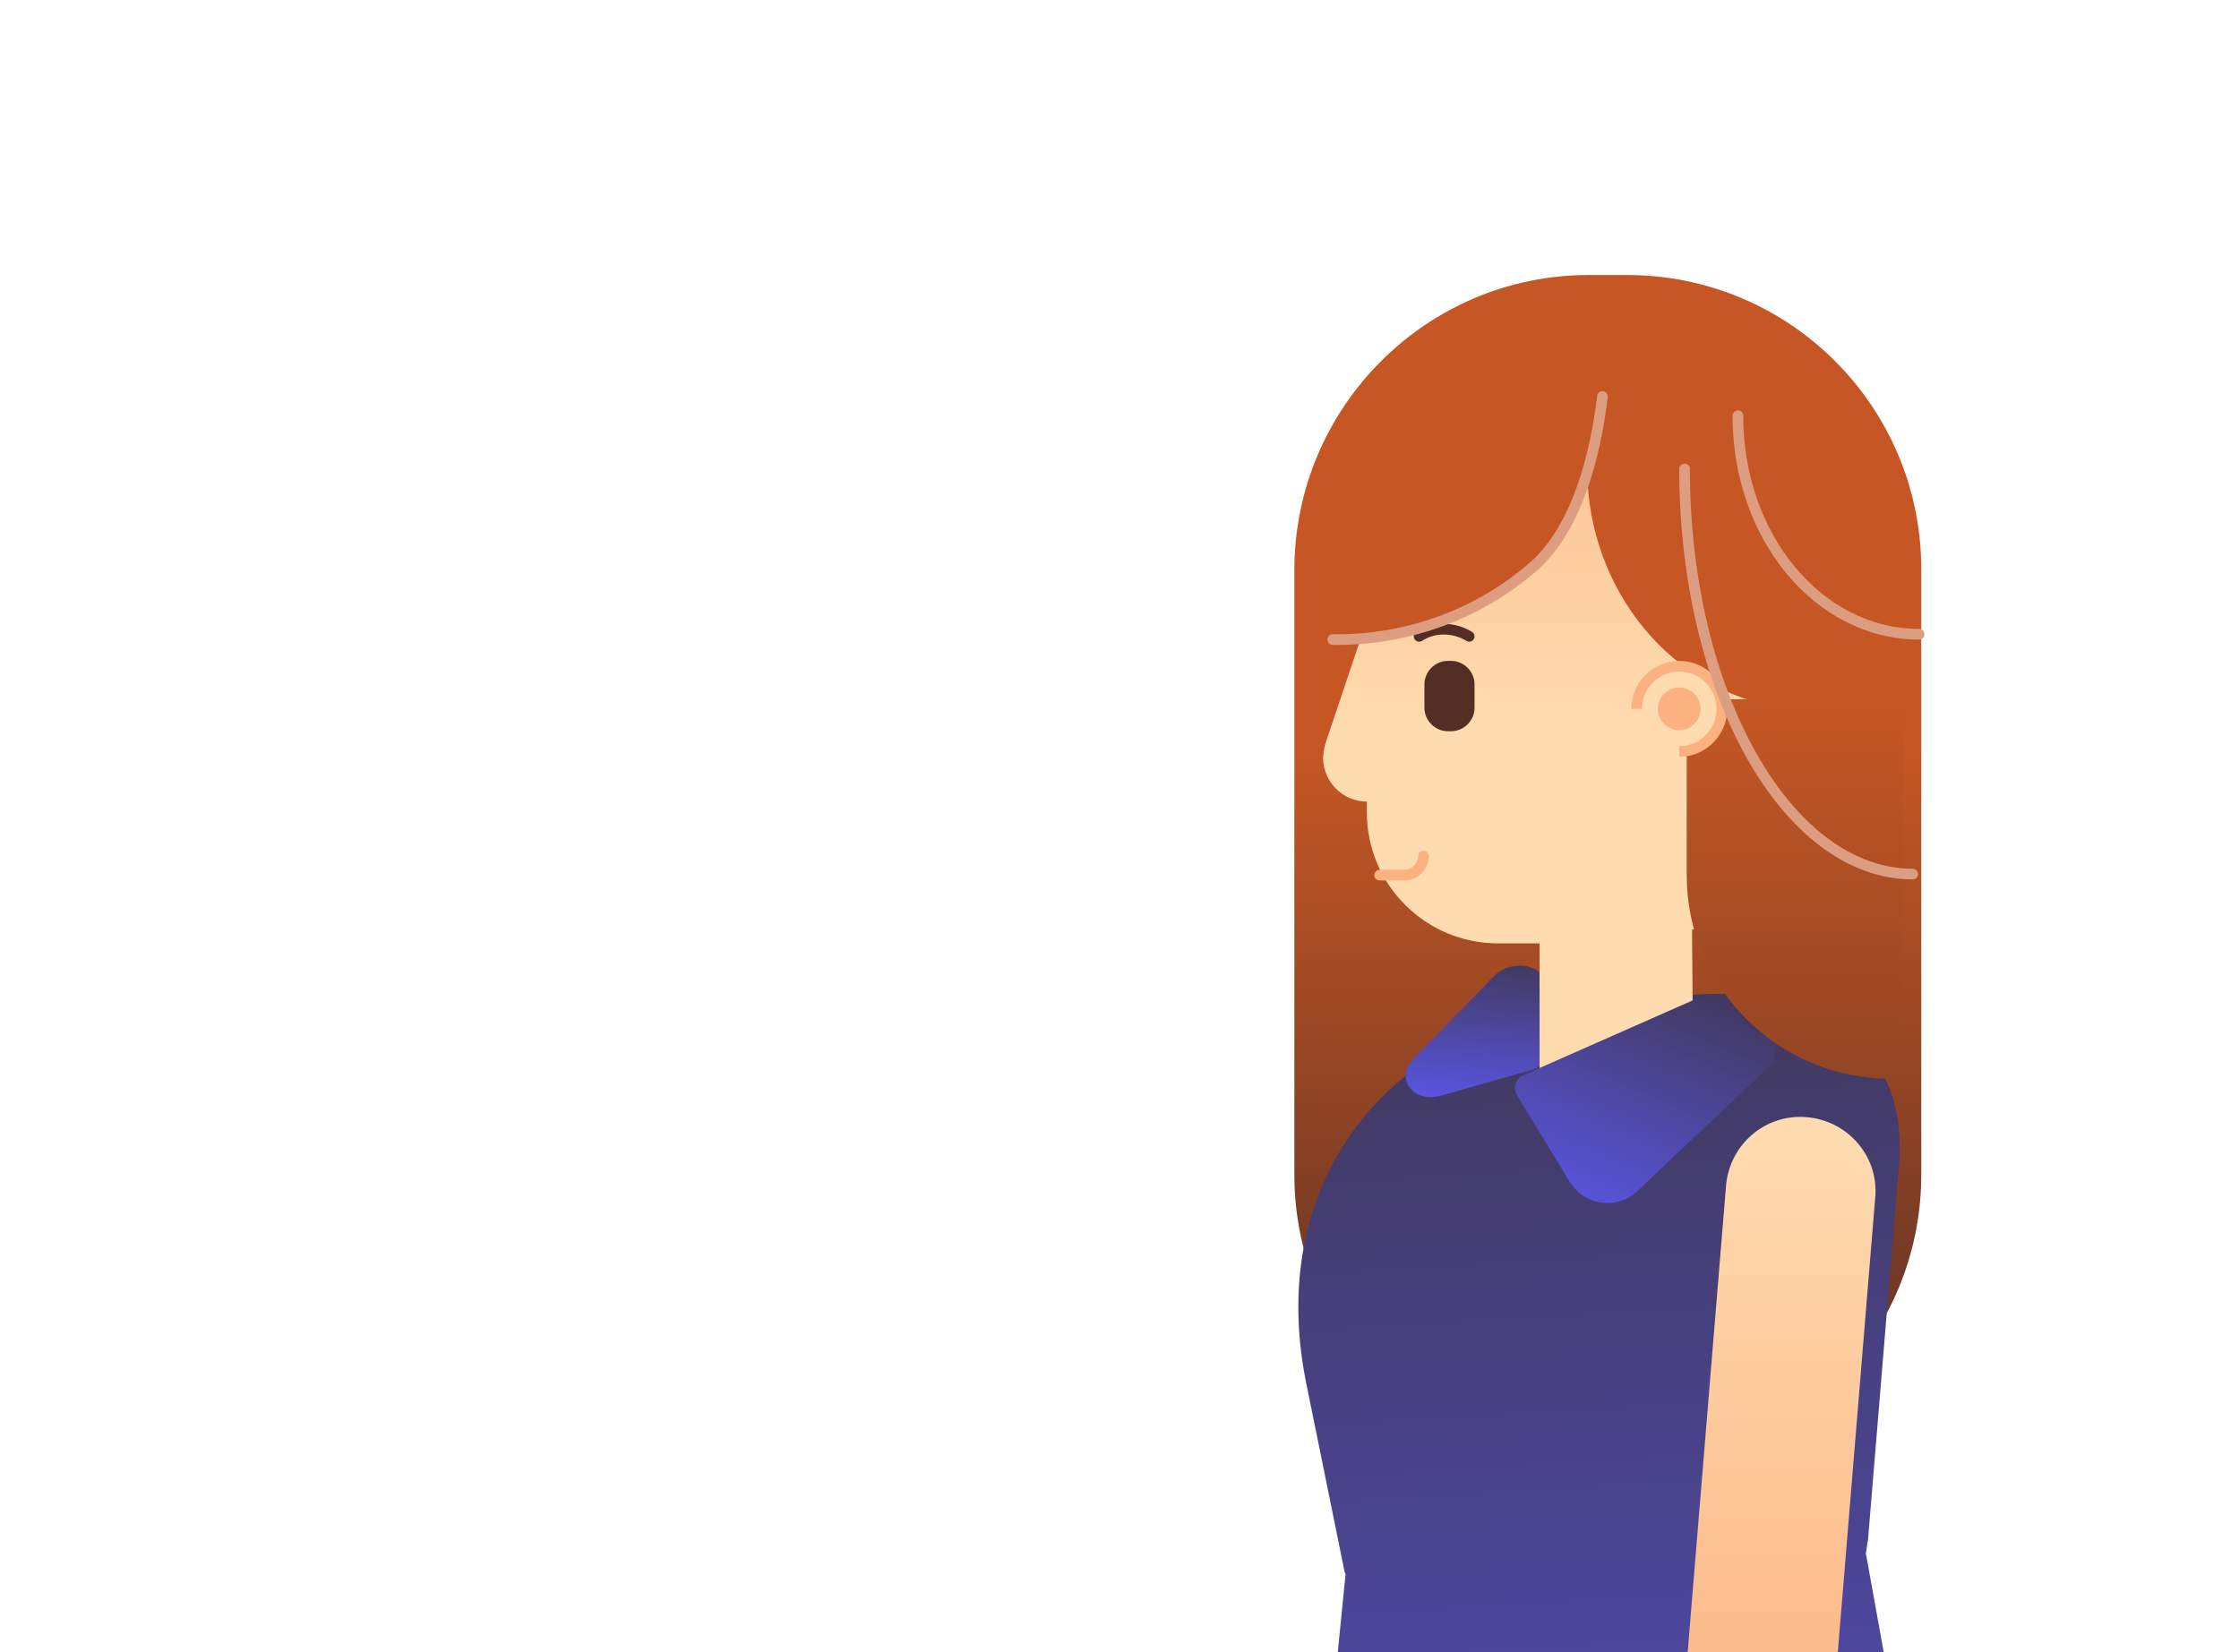 <?xml version="1.0" encoding="utf-8"?>
<!-- Generator: Adobe Illustrator 21.1.0, SVG Export Plug-In . SVG Version: 6.00 Build 0)  -->
<svg version="1.1" id="Layer_1" xmlns="http://www.w3.org/2000/svg" xmlns:xlink="http://www.w3.org/1999/xlink" x="0px" y="0px"
	 viewBox="0 0 210 155" style="enable-background:new 0 0 210 155;" xml:space="preserve">
<style type="text/css">
	.st0{clip-path:url(#SVGID_2_);fill:url(#SVGID_3_);}
	.st1{clip-path:url(#SVGID_2_);fill:url(#SVGID_4_);}
	.st2{clip-path:url(#SVGID_2_);fill:url(#SVGID_5_);}
	.st3{clip-path:url(#SVGID_2_);fill:url(#SVGID_6_);}
	.st4{clip-path:url(#SVGID_2_);fill:url(#SVGID_7_);}
	.st5{clip-path:url(#SVGID_2_);fill:none;stroke:#FBB180;stroke-linecap:round;stroke-linejoin:round;}
	.st6{clip-path:url(#SVGID_2_);fill:#542E25;}
	.st7{clip-path:url(#SVGID_2_);fill:none;stroke:#542E25;stroke-linecap:round;stroke-linejoin:round;}
	.st8{clip-path:url(#SVGID_2_);fill:url(#SVGID_8_);}
	.st9{clip-path:url(#SVGID_2_);fill:#C65724;}
	.st10{clip-path:url(#SVGID_2_);fill:url(#SVGID_9_);}
	.st11{clip-path:url(#SVGID_2_);fill:#FFDCB0;stroke:#FBB180;stroke-miterlimit:10;}
	.st12{clip-path:url(#SVGID_2_);fill:#FBB180;}
	.st13{clip-path:url(#SVGID_2_);fill:none;stroke:#DD9D80;stroke-linecap:round;stroke-linejoin:round;}
</style>
<title>Asset 1</title>
<g>
	<defs>
		<rect id="SVGID_1_" width="210" height="155"/>
	</defs>
	<clipPath id="SVGID_2_">
		<use xlink:href="#SVGID_1_"  style="overflow:visible;"/>
	</clipPath>
	<linearGradient id="SVGID_3_" gradientUnits="userSpaceOnUse" x1="150.81" y1="70.173" x2="150.81" y2="139">
		<stop  offset="0" style="stop-color:#C65724"/>
		<stop  offset="1" style="stop-color:#542E25"/>
	</linearGradient>
	<path class="st0" d="M149,25.8h3.6c15.3,0,27.6,12.4,27.6,27.6v56.8c0,15.3-12.4,27.6-27.6,27.6H149c-15.3,0-27.6-12.4-27.6-27.6
		V53.5C121.4,38.2,133.8,25.8,149,25.8z"/>
	
		<linearGradient id="SVGID_4_" gradientUnits="userSpaceOnUse" x1="145.122" y1="107.28" x2="145.122" y2="-6.577" gradientTransform="matrix(1 -6.000000e-02 -6.000000e-02 -1.08 9.25 218.35)">
		<stop  offset="0" style="stop-color:#41395E"/>
		<stop  offset="1" style="stop-color:#5854DC"/>
	</linearGradient>
	<path class="st1" d="M175,145.7c0.1-0.4,0.1-0.8,0.2-1.2l2.9-35.1c1-11.8-8-16.8-18.9-16.1l-7.9,0.5c-19.2,1.1-32.9,15.5-28.8,35.9
		l3.6,17.7c0,0.1,0.1,0.2,0.1,0.3l-4.7,47.1c-0.2,2,0.5,4.1,1.9,5.5l0,0c14.1,13.7,32.9,18.4,51.5,15l6.4-1.2
		c3.3-0.8,5.5-4.1,4.7-7.4L175,145.7z"/>
	
		<linearGradient id="SVGID_5_" gradientUnits="userSpaceOnUse" x1="34.643" y1="58.395" x2="29.313" y2="47.565" gradientTransform="matrix(1.26 -0.36 -0.29 -1.01 114.55 161.54)">
		<stop  offset="0" style="stop-color:#41395E"/>
		<stop  offset="1" style="stop-color:#5854DC"/>
	</linearGradient>
	<path class="st2" d="M145,92.5l0.3,5.6c0,1.2-0.9,2.2-2.1,2.4l-8.1,2.3c-2.5,0.7-4.3-1.6-2.6-3.4l7.7-7.9
		C141.9,89.9,144.9,90.5,145,92.5z"/>
	<linearGradient id="SVGID_6_" gradientUnits="userSpaceOnUse" x1="145.31" y1="69.407" x2="145.31" y2="19.329">
		<stop  offset="0" style="stop-color:#FFDCB0"/>
		<stop  offset="1" style="stop-color:#FBB180"/>
	</linearGradient>
	<path class="st3" d="M166.4,49.7l-0.2,30c0,2.6-4.9,7.5-7.5,7.5l0,0l0.1,13.3c0,4-3.1,7.2-7.1,7.2c0,0-0.1,0-0.1,0l0,0
		c-4,0-7.2-3.2-7.2-7.2v0V88.5h-3.9c-6.8,0-12.3-5.5-12.3-12.3v-1l0,0c-2.3,0-4.1-1.9-4.1-4.1c0-0.4,0.1-0.9,0.2-1.3l4.6-13.7v-6.4
		c0-10.4,8.4-18.7,18.8-18.7c0.1,0,0.2,0,0.3,0l0,0C158.2,31.2,166.4,39.5,166.4,49.7z"/>
	<linearGradient id="SVGID_7_" gradientUnits="userSpaceOnUse" x1="166.73" y1="104.833" x2="166.73" y2="170.727">
		<stop  offset="0" style="stop-color:#FFDCB0"/>
		<stop  offset="1" style="stop-color:#FBB180"/>
	</linearGradient>
	<path class="st4" d="M171.6,164.4l4.3-52.3c0.2-3.8-2.7-7-6.5-7.3c0,0,0,0,0,0l0,0c-3.8-0.3-7.1,2.5-7.5,6.3c0,0,0,0,0,0l-4.3,52.3
		c-0.2,3.8,2.7,7,6.5,7.3c0,0,0,0,0,0l0,0C167.9,171,171.2,168.2,171.6,164.4C171.6,164.4,171.6,164.4,171.6,164.4z"/>
	<path class="st5" d="M133.5,80.3L133.5,80.3c0,1-0.8,1.8-1.8,1.8l0,0h-2.3"/>
	<path class="st6" d="M135.8,62h0.3c1.2,0,2.2,1,2.2,2.2v2.2c0,1.2-1,2.2-2.2,2.2h-0.3c-1.2,0-2.2-1-2.2-2.2v-2.2
		C133.6,63,134.6,62,135.8,62z"/>
	<path class="st7" d="M133.1,59.7c1.4-0.9,3.2-0.9,4.7,0"/>
	
		<linearGradient id="SVGID_8_" gradientUnits="userSpaceOnUse" x1="167.858" y1="105.632" x2="157.468" y2="84.542" gradientTransform="matrix(0.95 -6.000000e-02 -6.000000e-02 -0.99 4.77 206.4)">
		<stop  offset="0" style="stop-color:#41395E"/>
		<stop  offset="1" style="stop-color:#5854DC"/>
	</linearGradient>
	<path class="st8" d="M165.9,100.1l-12.4,11.7c-1.6,1.5-4.2,1.4-5.7-0.2c-0.2-0.2-0.3-0.4-0.5-0.6l-5.1-8.4c-0.3-0.6,0-1.4,0.6-1.7
		l16.3-7.2c2.7-1.1,5.8,0.1,6.9,2.8c0.2,0.6,0.4,1.2,0.4,1.8v0.7C166.6,99.4,166.4,99.9,165.9,100.1z"/>
	<path class="st9" d="M150.7,26.8c0,0,1.2,19.1-6.7,26.2c-5.2,4.6-12,7.1-19,7c-0.8-6.6,0.6-13.3,4-19
		C136.1,29.2,148.9,27.1,150.7,26.8z"/>
	<path class="st9" d="M168.1,66.5L168.1,66.5c4.8-15.1,2.8-22.6-0.1-26.6c-5.5-7.7-20-11.3-20-11.3l0,0l0.9,16.6
		C149.5,56.4,157.7,65.5,168.1,66.5z"/>
	<linearGradient id="SVGID_9_" gradientUnits="userSpaceOnUse" x1="168.397" y1="65.65" x2="168.397" y2="101.22">
		<stop  offset="0" style="stop-color:#C65724"/>
		<stop  offset="1" style="stop-color:#934524"/>
	</linearGradient>
	<path class="st10" d="M158.2,65.6h20.3l0,0v35.6l0,0h-1.2c-10.5,0-19.1-8.5-19.1-19.1v0L158.2,65.6L158.2,65.6z"/>
	<path class="st11" d="M153.5,66.5c0-2.2,1.8-4,4-4s4,1.8,4,4s-1.8,4-4,4"/>
	<circle class="st12" cx="157.5" cy="66.5" r="2"/>
	<path class="st13" d="M158,44c0,21,9.6,38,21.4,38 M163,39c0,11.4,7.6,20.5,17,20.5 M150.3,37.2c-0.7,5.7-2.4,12.2-6.3,15.8
		c-5.2,4.6-12,7.1-19,7"/>
</g>
</svg>
